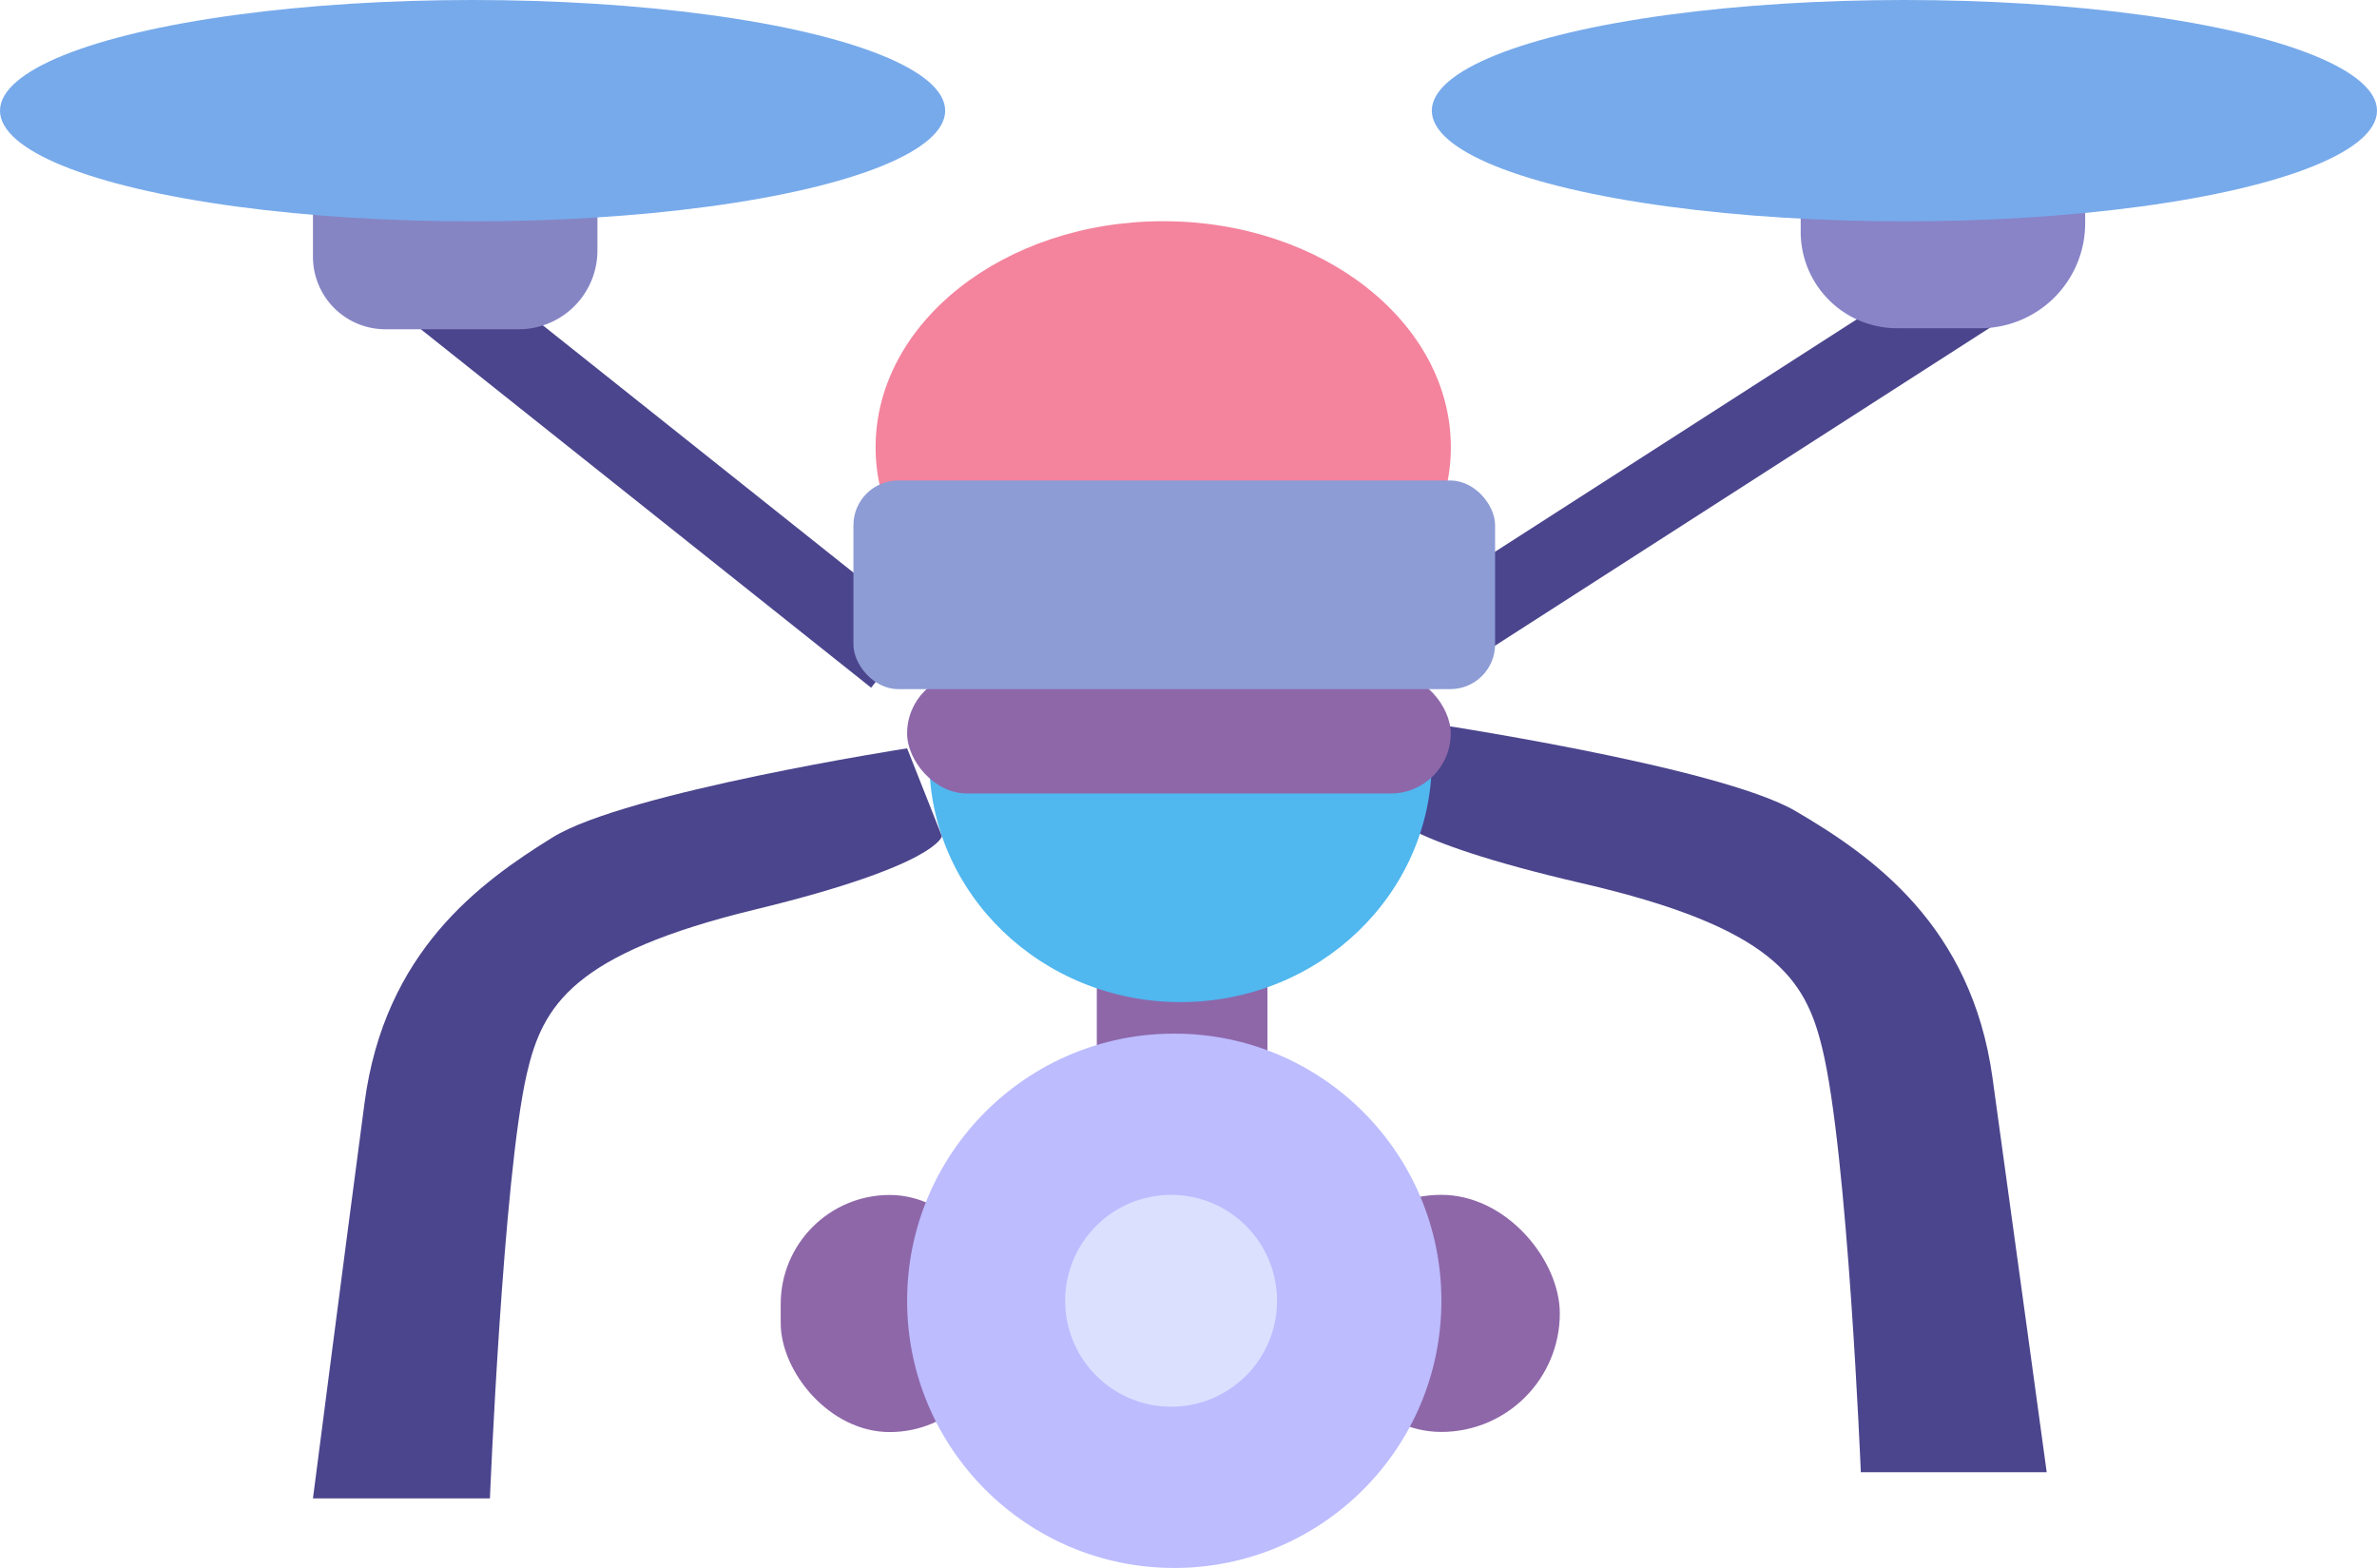 <svg xmlns="http://www.w3.org/2000/svg" viewBox="0 0 181.07 119.43"><defs><style>.cls-1{fill:#8e67a9;}.cls-2{fill:#4b458d;}.cls-3{fill:#8685c4;}.cls-4{fill:#8884c7;}.cls-5{fill:#77aaeb;}.cls-6{fill:#bcbcff;}.cls-7{fill:#f4839d;}.cls-8{fill:#50b7ef;}.cls-9{fill:#dbe0ff;}.cls-10{fill:#8d9cd5;}</style></defs><g id="Layer_2" data-name="Layer 2"><g id="Layer_1-2" data-name="Layer 1"><rect class="cls-1" x="59.47" y="91.02" width="16.61" height="18.06" rx="8.31"/><rect class="cls-1" x="100.77" y="91.02" width="18.06" height="18.06" rx="9.03" transform="translate(219.59 200.09) rotate(-180)"/><rect class="cls-1" x="83.55" y="73.92" width="13" height="9.63"/><path class="cls-2" d="M23.84,114.13H37.32s1-24.44,2.81-32.34c1.21-5.23,3.53-9.15,17.42-12.52s14.2-5.58,14.2-5.58L69.1,57s-21.43,3.33-27,6.78S29.3,72.48,27.77,84,23.84,114.13,23.84,114.13Z"/><path class="cls-2" d="M155.91,112.14H141.75s-1-24.43-2.95-32.34c-1.27-5.23-3.71-9.15-18.28-12.52s-14.92-5.57-14.92-5.57L108.38,55s22.5,3.33,28.4,6.78,13.4,8.75,15,20.31S155.91,112.14,155.91,112.14Z"/><rect class="cls-2" x="106.48" y="31.47" width="49.47" height="6.02" transform="translate(2.18 76.39) rotate(-32.72)"/><rect class="cls-2" x="28.5" y="33.14" width="44.58" height="6.02" transform="translate(33.57 -23.77) rotate(38.52)"/><path class="cls-3" d="M23.84,14.21H45.51a0,0,0,0,1,0,0v4.87a6,6,0,0,1-6,6H29.36a5.52,5.52,0,0,1-5.52-5.52V14.21A0,0,0,0,1,23.84,14.21Z"/><path class="cls-4" d="M137.17,14.21h21.67a0,0,0,0,1,0,0V17a8,8,0,0,1-8,8h-6.33a7.34,7.34,0,0,1-7.34-7.34v-3.5A0,0,0,0,1,137.17,14.21Z"/><ellipse class="cls-5" cx="36" cy="8.43" rx="36" ry="8.43"/><ellipse class="cls-5" cx="145.07" cy="8.43" rx="36" ry="8.43"/><circle class="cls-6" cx="89.45" cy="99.08" r="20.35"/><ellipse class="cls-7" cx="88.61" cy="34.07" rx="21.91" ry="17.22"/><ellipse class="cls-8" cx="89.93" cy="57.91" rx="19.14" ry="18.42"/><rect class="cls-1" x="69.1" y="51.29" width="41.41" height="9.15" rx="4.57"/><circle class="cls-9" cx="89.21" cy="99.08" r="8.07"/><rect class="cls-10" x="65.01" y="36.6" width="48.88" height="15.89" rx="3.41"/></g></g></svg>